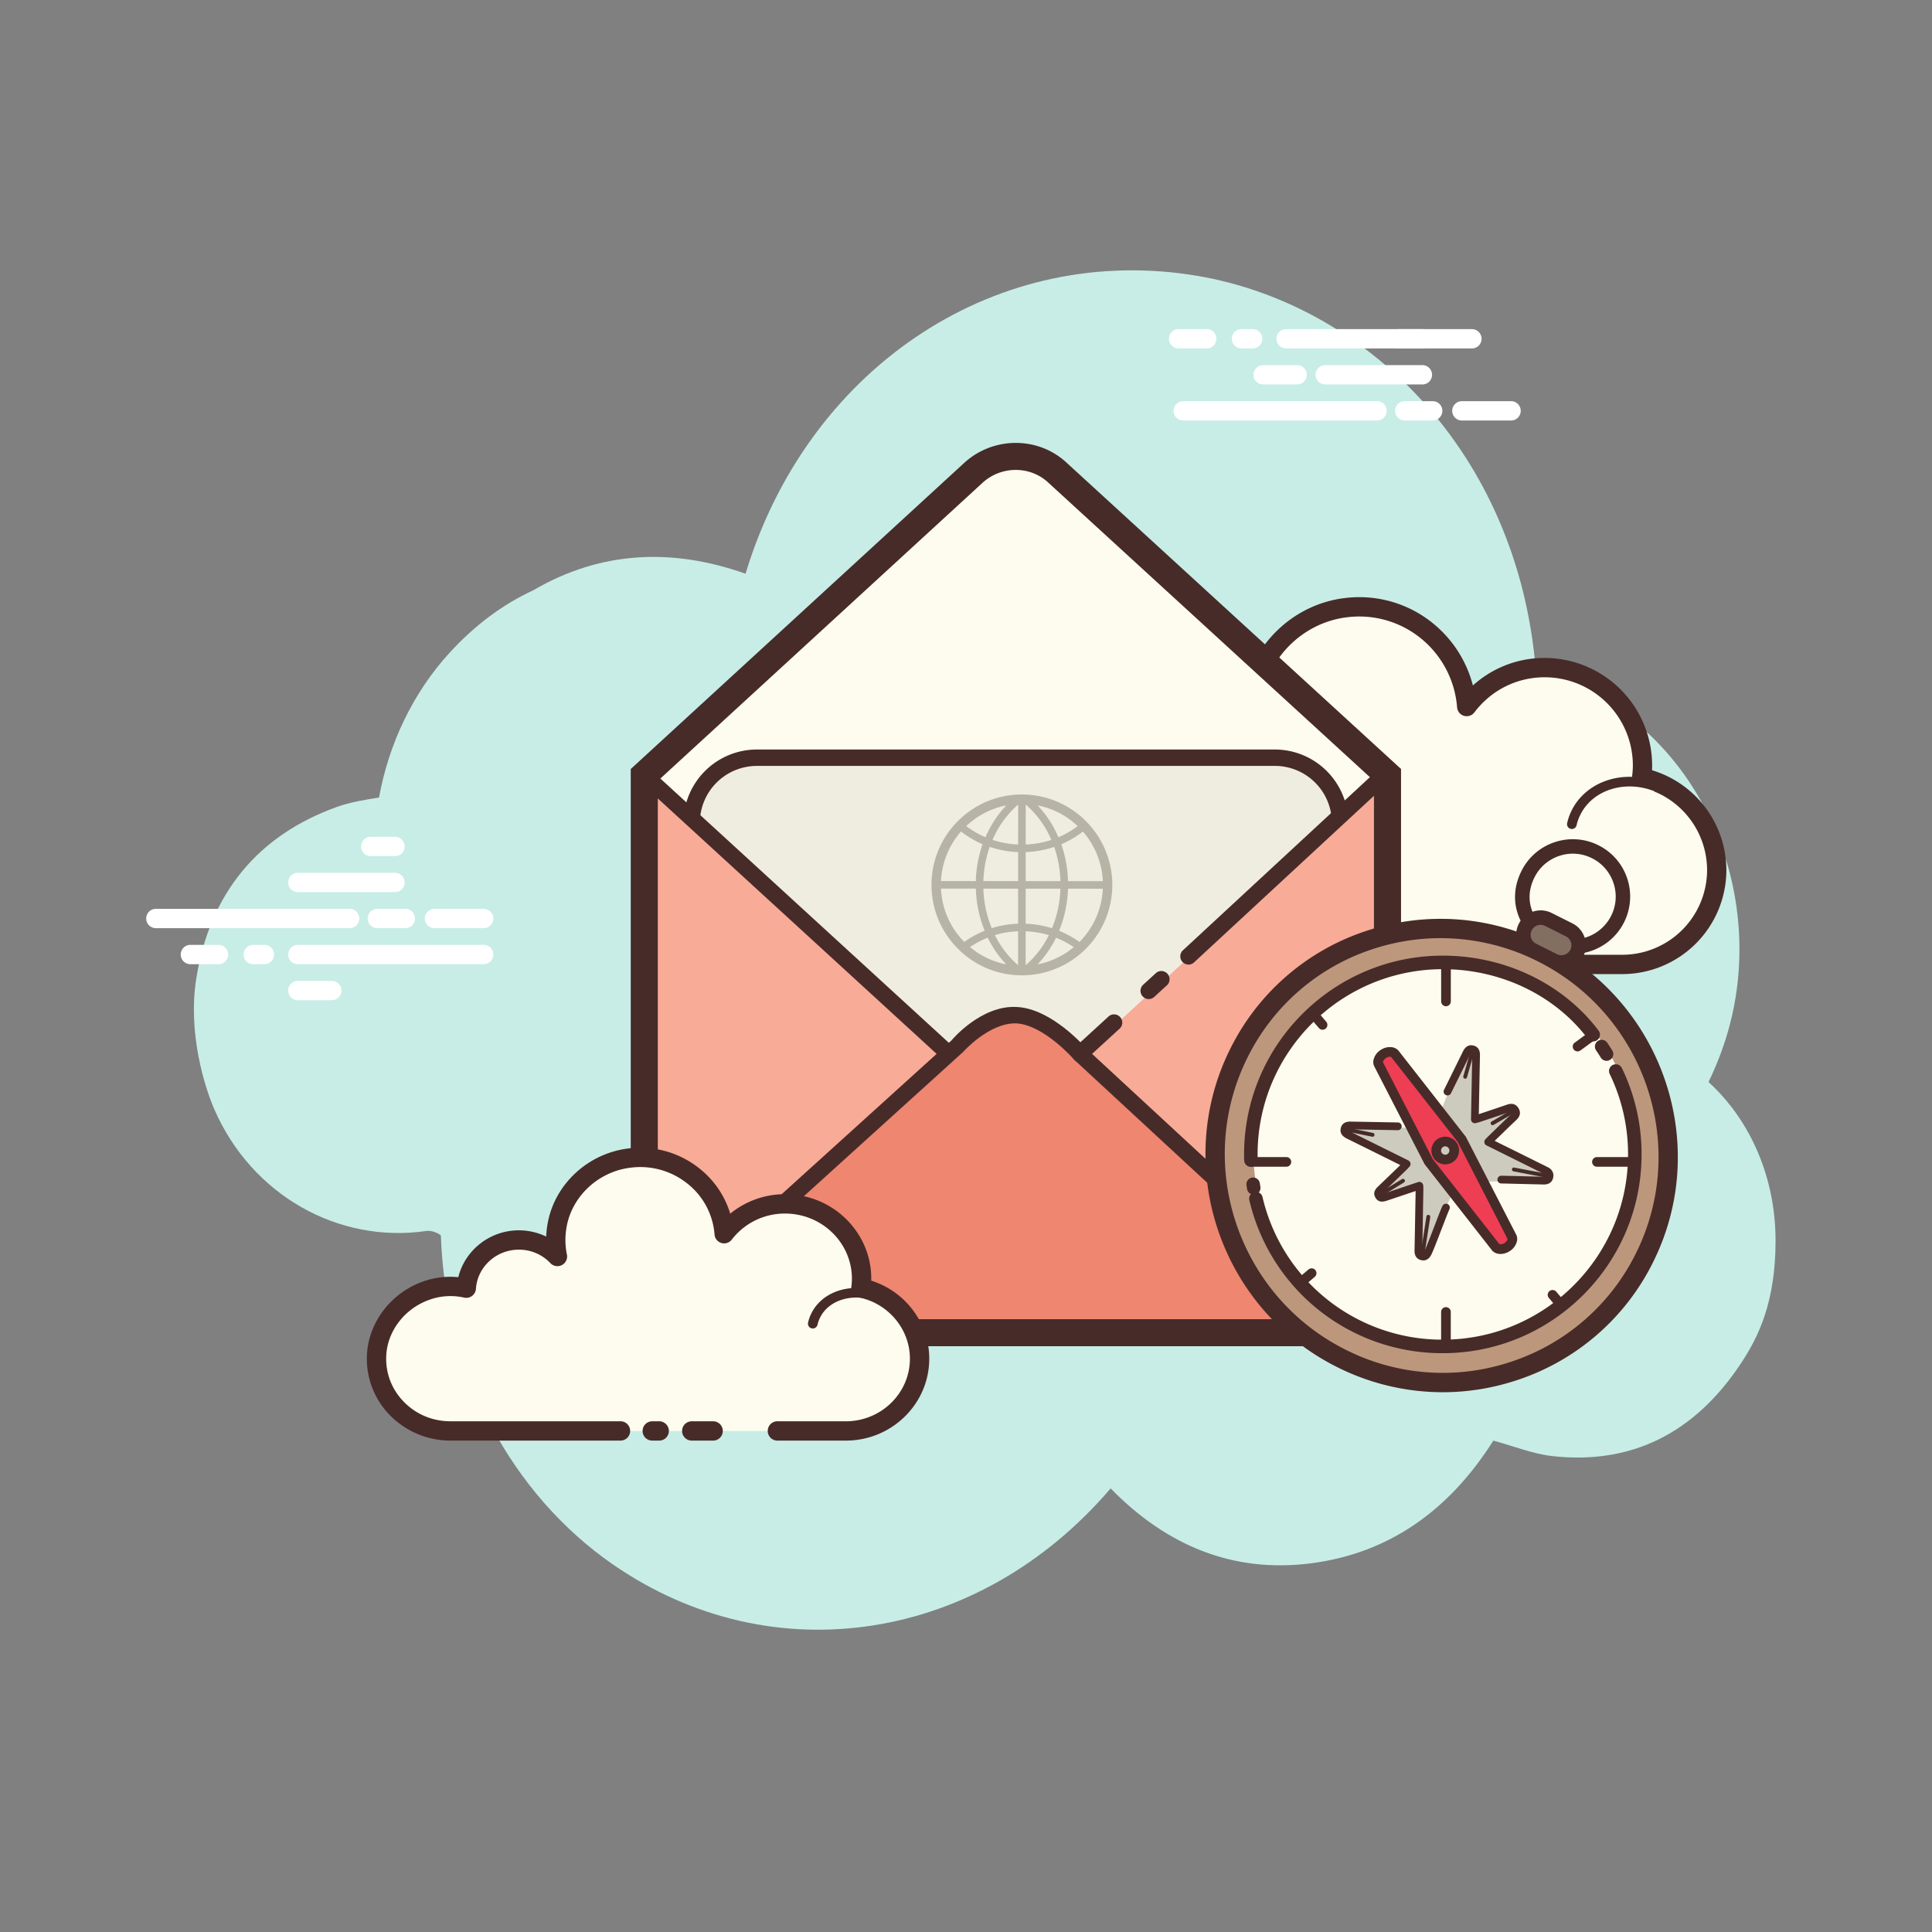 <svg fill="none" height="96" width="96" xmlns="http://www.w3.org/2000/svg"><rect width="100%" height="100%" fill="#808080" stroke="none"/><path d="M84.896 53.765c.288-.592.544-1.214.764-1.865 2.528-7.46-1.295-16.395-9.343-18.552-.87-10.93-8.55-18.426-17.224-19.705-9.927-1.464-19.021 4.842-22.047 14.865-3.647-1.292-7.2-1.135-10.55.823-1.52.703-2.91 1.74-4.157 3.104-1.83 2.002-3.021 4.53-3.506 7.195-.718.113-1.424.226-2.089.464-3.878 1.391-6.325 4.254-6.997 8.566-.417 2.686.426 5.364.896 6.446 1.858 4.277 6.165 6.7 10.542 6.06.218-.032.535.066.722.223.231 6.835 3.55 12.88 8.529 16.334 7.988 5.54 18.265 3.834 24.75-3.765 2.778 2.842 6.084 4.222 9.968 3.721 3.862-.498 6.861-2.63 9.049-6.095 1.01.272 1.969.664 2.96.772 3.88.424 7.03-1.118 9.342-4.608.885-1.335 1.722-3.066 1.722-6.1 0-3.124-1.24-5.973-3.33-7.883z" fill="#c7ede6"/><path d="M69.319 47.922H80.61a4.693 4.693 0 00.964-9.286c.025-.198.041-.399.041-.603a4.86 4.86 0 00-4.86-4.86 4.847 4.847 0 00-3.876 1.936 5.36 5.36 0 00-6.019-4.912c-2.284.28-4.172 2.045-4.593 4.307-.134.726-.12 1.43.014 2.09a3.333 3.333 0 00-2.453-1.074 3.35 3.35 0 00-3.34 3.13 4.499 4.499 0 00-2.61.18c-1.765.664-3.023 2.327-3.097 4.212a4.694 4.694 0 004.69 4.882h10.818" fill="#fdfcef"/><path d="M80.61 48.402H69.32a.48.48 0 010-.96h11.29a4.218 4.218 0 004.214-4.213 4.228 4.228 0 00-3.347-4.124.48.48 0 01-.378-.528c.02-.18.037-.36.037-.544a4.385 4.385 0 00-4.38-4.38c-1.38 0-2.655.636-3.494 1.745a.479.479 0 01-.86-.253 4.903 4.903 0 00-1.777-3.407 4.857 4.857 0 00-3.705-1.064c-2.079.254-3.797 1.865-4.18 3.917a4.956 4.956 0 00.013 1.907.48.48 0 01-.823.422 2.841 2.841 0 00-2.1-.92 2.877 2.877 0 00-2.862 2.682.478.478 0 01-.582.437 3.984 3.984 0 00-2.335.16c-1.602.601-2.723 2.12-2.787 3.78a4.183 4.183 0 001.173 3.09 4.176 4.176 0 003.037 1.293h10.815a.48.48 0 010 .96H55.47a5.131 5.131 0 01-3.73-1.587 5.132 5.132 0 01-1.44-3.793c.08-2.042 1.45-3.907 3.41-4.641a4.98 4.98 0 012.368-.288 3.841 3.841 0 013.749-3.054c.658 0 1.3.172 1.866.49 0-.371.034-.743.103-1.113.457-2.46 2.514-4.391 5.005-4.696a5.795 5.795 0 014.43 1.275 5.874 5.874 0 011.957 3.066 5.284 5.284 0 013.566-1.368 5.347 5.347 0 015.334 5.579 5.197 5.197 0 013.694 4.957 5.177 5.177 0 01-5.173 5.173z" fill="#472b29"/><path d="M66.599 37.585c-1.736-.115-3.23 1.084-3.337 2.677a2.66 2.66 0 00.024.582 2.041 2.041 0 00-1.4-.672c-1.042-.068-1.941.62-2.072 1.555a2.973 2.973 0 00-.59-.1c-1.52-.1-2.827.95-2.921 2.344" fill="#fdfcef"/><path d="M56.303 44.21h-.016a.238.238 0 01-.223-.256c.102-1.523 1.517-2.68 3.176-2.566.131.009.26.025.392.051.263-.928 1.203-1.573 2.27-1.505.409.027.79.154 1.117.367l.004-.053c.115-1.723 1.73-3.013 3.592-2.901a.238.238 0 01.223.255c-.007.131-.1.245-.255.224-1.599-.097-2.984.996-3.083 2.454-.011.179-.004.357.022.53a.24.24 0 01-.417.195 1.815 1.815 0 00-1.236-.592c-.909-.056-1.704.534-1.817 1.349a.248.248 0 01-.106.167.232.232 0 01-.195.031 2.824 2.824 0 00-.544-.092c-1.397-.102-2.58.86-2.666 2.12a.238.238 0 01-.238.222z" fill="#472b29"/><path d="M82.51 39.186c-1.63-.77-3.517-.225-4.213 1.216-.086.179-.15.364-.192.551" fill="#fdfcef"/><path d="M78.105 41.193a.24.24 0 01-.234-.293 2.73 2.73 0 01.211-.603c.752-1.556 2.784-2.152 4.532-1.327a.24.24 0 01-.205.435c-1.513-.713-3.257-.218-3.894 1.103a2.21 2.21 0 00-.176.499.24.24 0 01-.234.186z" fill="#472b29"/><path d="M17.373 46.12H7.745a.48.48 0 010-.96h9.628a.48.48 0 010 .96zm2.767 0h-1.388a.48.48 0 010-.96h1.389a.48.48 0 010 .96zm3.892 0h-2.444a.48.48 0 010-.96h2.444a.48.48 0 010 .96zm.001 1.79H14.8a.48.48 0 010-.96h9.232a.48.48 0 010 .96zm-10.895 0h-.556a.48.48 0 010-.96h.556a.48.48 0 010 .96zm-2.282 0H9.46a.48.48 0 010-.96h1.397a.48.48 0 010 .96zm8.77-3.58H14.8a.48.48 0 010-.96h4.826a.48.48 0 010 .96zm0-1.79H18.42a.48.48 0 010-.96h1.207a.48.48 0 010 .96zm-3.138 7.16h-1.689a.48.48 0 010-.96h1.689a.48.48 0 010 .96zm51.937-28.806h-9.63a.48.48 0 010-.96h9.63a.48.48 0 010 .96zm2.766 0h-1.389a.48.48 0 010-.96h1.388a.48.48 0 01.001.96zm3.892 0H72.64a.48.48 0 010-.96h2.444a.48.48 0 010 .96zm-1.945-3.58h-9.231a.48.48 0 010-.96h9.231a.48.48 0 010 .96zm-10.894 0h-.557a.48.48 0 010-.96h.557a.48.48 0 010 .96zm-2.282 0h-1.398a.48.48 0 010-.96h1.398a.48.48 0 010 .96zm10.716 1.789h-4.826a.48.48 0 010-.96h4.826a.48.48 0 010 .96z" fill="#fff"/><path d="M70.678 17.314H69.47a.48.48 0 010-.96h1.208a.48.48 0 010 .96zm-6.224 1.789h-1.689a.48.48 0 010-.96h1.689a.48.48 0 010 .96z" fill="#fff"/><path d="M52.546 23.488c-1.16-1.088-2.975-1.088-4.172 0l-16.36 15.019v24.631a3.081 3.081 0 003.083 3.084H65.86a3.081 3.081 0 003.084-3.084V38.507z" fill="#fdfcef"/><path d="M63.349 63.945h-25.74a3.25 3.25 0 01-3.24-3.241V40.89a3.25 3.25 0 013.24-3.24h25.74a3.25 3.25 0 013.24 3.24v19.812a3.25 3.25 0 01-3.24 3.242z" fill="#efeddf"/><path d="M63.35 64.353H37.608a3.653 3.653 0 01-3.649-3.65V40.892a3.653 3.653 0 013.649-3.649h25.74a3.653 3.653 0 013.648 3.65v19.812a3.651 3.651 0 01-3.648 3.649zM37.608 38.058a2.836 2.836 0 00-2.833 2.833v19.813a2.836 2.836 0 002.833 2.833h25.74a2.836 2.836 0 002.832-2.833V40.89a2.836 2.836 0 00-2.833-2.833z" fill="#472b29"/><path d="M53.853 52.364l-1.27-1.16c-1.161-1.09-2.975-1.09-4.172 0l-1.27 1.16-15.127-13.858v24.632c0 1.197.652 2.213 1.632 2.72.073.037.181.074.254.11h.037a.522.522 0 00.254.072c.036 0 .073 0 .073.037.073.036.145.036.218.036.036 0 .108 0 .145.037.036 0 .108 0 .145.036h31.415c.036 0 .108 0 .145-.036.036 0 .108 0 .145-.037.073 0 .145-.036.218-.036.036 0 .073 0 .073-.037.073-.036.145-.036.254-.073h.036c.073-.036.182-.073.255-.108a3.032 3.032 0 001.632-2.721V38.506z" fill="#f8ab97"/><path d="M32.6 65.54l14.953-13.542s1.383-1.63 2.952-1.556c1.568.074 3.158 1.922 3.158 1.922l14.485 13.402" fill="#ee8670"/><path d="M67.871 66.065L53.385 52.664c-.046-.05-1.529-1.748-2.9-1.814-1.339-.027-2.608 1.399-2.62 1.413l-14.992 13.58-.547-.605L47.28 51.697c.024-.035 1.48-1.765 3.245-1.66 1.724.08 3.38 1.98 3.448 2.061l14.455 13.368z" fill="#472b29"/><path d="M32.291 38.207l-.55.602 15.127 13.858.551-.602zm21.371 14.565a.41.41 0 01-.276-.71l1.711-1.566a.409.409 0 01.552.602l-1.71 1.567a.41.41 0 01-.277.107zm3.416-3.129a.41.41 0 01-.276-.71l.654-.599a.41.41 0 01.552.602l-.654.6a.406.406 0 01-.276.107zm1.975-1.713a.41.41 0 01-.278-.707l9.736-9.016a.408.408 0 01.556.599l-9.737 9.016a.405.405 0 01-.277.109z" fill="#472b29"/><path d="M65.86 66.894H35.097c-.548 0-1.09-.126-1.61-.373a1.746 1.746 0 01-.142-.061 3.027 3.027 0 01-.24-.143 3.653 3.653 0 01-1.668-2.36l-.026-.124a3.745 3.745 0 01-.07-.695V38.212l16.58-15.22c1.448-1.315 3.68-1.311 5.085.006L69.617 38.21v24.927c0 .238-.028.468-.07.692l-.021.112a3.678 3.678 0 01-1.55 2.3l-.119.073a3.045 3.045 0 01-.235.14 2.635 2.635 0 01-.19.083 3.66 3.66 0 01-1.572.356zm1.032-1.586l.408.557-.295-.604c.041-.021.083-.05.126-.077l.097-.06c.5-.336.85-.851.98-1.453.043-.228.063-.377.063-.533V38.802L52.092 23.984c-.902-.847-2.335-.843-3.265.001L32.686 38.802v24.336c0 .155.02.303.047.448.148.686.497 1.202 1 1.538l-.267.626.363-.565c.042.027.085.055.13.079l.106.044c.338.16.685.242 1.032.242H65.86c.347 0 .696-.082 1.032-.242z" fill="#472b29"/><path d="M38.628 71.103h3.399c2.025 0 3.668-1.607 3.668-3.59 0-1.73-1.25-3.172-2.914-3.513.02-.152.033-.304.033-.46 0-2.054-1.701-3.719-3.8-3.719a3.815 3.815 0 00-3.028 1.482c-.177-2.286-2.263-4.05-4.704-3.757-1.784.214-3.261 1.564-3.59 3.294a4.08 4.08 0 00.011 1.598 2.637 2.637 0 00-1.918-.822c-1.388 0-2.522 1.058-2.611 2.395a3.595 3.595 0 00-2.038.137c-1.38.507-2.364 1.779-2.421 3.222-.082 2.047 1.59 3.733 3.665 3.733h8.456zm-6.219 0h.346z" fill="#fdfcef"/><path d="M42.026 71.583h-3.398a.48.48 0 010-.96h3.398c1.758 0 3.187-1.395 3.187-3.11 0-1.462-1.063-2.742-2.53-3.043a.48.48 0 01-.38-.528c.016-.133.028-.266.028-.403 0-1.785-1.49-3.238-3.32-3.238a3.322 3.322 0 00-2.649 1.294.478.478 0 01-.857-.256 3.568 3.568 0 00-1.315-2.5 3.745 3.745 0 00-2.853-.818c-1.58.19-2.887 1.385-3.176 2.907-.09.476-.087.95.009 1.412a.481.481 0 01-.819.427 2.142 2.142 0 00-1.57-.672c-1.122 0-2.06.856-2.132 1.947a.482.482 0 01-.58.437 3.081 3.081 0 00-1.771.12c-1.212.444-2.06 1.565-2.107 2.789-.034.84.27 1.64.859 2.25.61.635 1.436.984 2.327.984h8.455a.48.48 0 010 .96h-8.454a4.202 4.202 0 01-3.02-1.278 4.001 4.001 0 01-1.126-2.954c.065-1.608 1.164-3.076 2.736-3.653a4.028 4.028 0 011.805-.235c.332-1.34 1.564-2.328 3.01-2.328.473 0 .938.109 1.357.31.01-.23.035-.463.08-.695.365-1.93 2.012-3.443 4.003-3.682a4.71 4.71 0 013.577 1.03 4.54 4.54 0 011.485 2.209 4.287 4.287 0 012.729-.967c2.36 0 4.279 1.883 4.279 4.198l-.002.098c1.694.533 2.883 2.1 2.883 3.877 0 2.245-1.861 4.071-4.148 4.071zm-9.271 0h-.345a.48.48 0 010-.96h.345a.48.48 0 010 .96z" fill="#472b29"/><path d="M40.387 66.012a.24.24 0 01-.234-.293c.035-.159.09-.313.164-.46.579-1.174 2.182-1.606 3.572-.965a.239.239 0 01.117.319.24.24 0 01-.318.117c-1.156-.534-2.476-.202-2.94.743a1.534 1.534 0 00-.126.352.242.242 0 01-.235.187zm-4.952 5.571h-1.062a.48.48 0 010-.96h1.062a.48.48 0 010 .96z" fill="#472b29"/><path d="M50.78 39.478h-.002a4.458 4.458 0 00-3.173 1.315 4.465 4.465 0 00-1.319 3.175c0 1.198.467 2.326 1.315 3.176a4.462 4.462 0 003.175 1.319h.003a4.497 4.497 0 004.492-4.49 4.497 4.497 0 00-4.49-4.495zm1.494 6.644a4.958 4.958 0 00-1.31-.222l.001-1.743 1.726.001a5.58 5.58 0 01-.417 1.964zm.201.472c.3.12.596.277.88.469a4.02 4.02 0 01-1.802.858c.368-.385.678-.83.922-1.327zm-1.509-2.812l.001-1.441a5.01 5.01 0 001.415-.259c.186.533.291 1.104.31 1.702zm1.626-2.177a5.303 5.303 0 00-1.035-1.586 4 4 0 011.992 1.03 4.58 4.58 0 01-.957.556zm1.047 5.2a4.968 4.968 0 00-1.013-.555 5.97 5.97 0 00.442-2.093l1.731.003a4.01 4.01 0 01-1.16 2.645zm-.905-4.853c.376-.16.737-.373 1.075-.632a4.03 4.03 0 01.991 2.464l-1.731-.001a6.011 6.011 0 00-.335-1.831zm-1.767.012l.001-1.987a4.844 4.844 0 011.273 1.757c-.41.136-.838.214-1.274.23zm-.002 4.312c.404.017.793.08 1.154.189a4.79 4.79 0 01-1.155 1.497zm-1.886.317c.243.496.552.941.921 1.327a4.016 4.016 0 01-1.801-.86c.28-.19.576-.348.88-.467zm-.59-2.437c.022.732.17 1.435.438 2.093-.348.138-.69.324-1.014.553a4.014 4.014 0 01-1.156-2.648zm2.1 1.743a4.999 4.999 0 00-1.31.221 5.608 5.608 0 01-.416-1.964l1.726.001zm-1.622-4.296a4.638 4.638 0 01-.956-.556 4.005 4.005 0 011.993-1.028c-.43.45-.78.982-1.037 1.584zm.21.478c.456.154.93.241 1.414.26l-.001 1.44h-1.726c.02-.6.126-1.17.313-1.7zm1.414-.117a4.659 4.659 0 01-1.273-.23 4.875 4.875 0 011.275-1.757zm-2.839-.647c.34.26.7.474 1.072.633a6.05 6.05 0 00-.336 1.83l-1.732-.001a4.031 4.031 0 01.996-2.462zm2.837 4.959l-.001 1.685a4.8 4.8 0 01-1.153-1.497 4.53 4.53 0 011.154-.188z" fill="#b7b4a5"/><path d="M66.62 67.481c-5.567-2.807-7.832-9.588-5.062-15.147 2.77-5.559 9.528-7.79 15.094-4.983 5.566 2.807 7.832 9.589 5.061 15.148-2.77 5.56-9.528 7.79-15.094 4.982z" fill="#bd977c"/><path d="M71.69 69.179a11.71 11.71 0 01-5.287-1.268c-5.792-2.92-8.159-10.004-5.275-15.79a11.571 11.571 0 016.758-5.863c2.98-.99 6.168-.752 8.981.666 5.792 2.921 8.159 10.004 5.275 15.79a11.574 11.574 0 01-6.758 5.863c-1.21.402-2.454.602-3.695.602zm-.108-22.563c-1.14 0-2.282.182-3.394.552a10.623 10.623 0 00-6.2 5.38c-2.65 5.313-.474 11.82 4.848 14.504a10.703 10.703 0 008.248.613 10.625 10.625 0 006.2-5.38c2.649-5.314.474-11.82-4.849-14.505a10.756 10.756 0 00-4.853-1.164z" fill="#472b29"/><path d="M77.204 47.732l-1.034-.518a.857.857 0 01-.38-1.147.857.857 0 011.146-.381l1.034.518c.42.21.592.727.381 1.147a.857.857 0 01-1.147.381z" fill="#836f61"/><path d="M77.584 48.182c-.182 0-.367-.04-.541-.127l-1.033-.519a1.207 1.207 0 01-.608-.703 1.208 1.208 0 01.768-1.534c.308-.102.637-.08.928.065l1.033.518c.29.145.505.396.608.704a1.21 1.21 0 01-1.155 1.597zm-.22-.771a.498.498 0 00.665-.22.495.495 0 00-.222-.664l-1.033-.519a.49.49 0 00-.377-.026.492.492 0 00-.066.91z" fill="#472b29"/><path d="M71.797 66.746a9.517 9.517 0 100-19.035 9.517 9.517 0 000 19.035z" fill="#fdfcee"/><path d="M78.52 47.374a.36.36 0 01-.053-.715 2.138 2.138 0 001.59-1.153 2.115 2.115 0 00.117-1.626 2.12 2.12 0 00-1.067-1.234 2.109 2.109 0 00-1.627-.117 2.12 2.12 0 00-1.233 1.068c-.332.661-.322 1.357.025 1.959a.36.36 0 11-.623.36c-.474-.819-.49-1.757-.046-2.642a2.83 2.83 0 011.65-1.427 2.836 2.836 0 012.177.156c.68.342 1.187.927 1.427 1.65a2.853 2.853 0 01-2.284 3.718.467.467 0 01-.052.003z" fill="#472b29"/><path d="M76.593 58.664c.134.003.254-.021.292-.174.037-.15-.026-.255-.164-.32-.031-.014-.06-.031-.092-.046l-2.784-1.379c.059-.061.105-.111.154-.158.369-.357.734-.716 1.108-1.067.115-.108.174-.207.078-.359-.09-.144-.204-.134-.341-.086-.485.167-.972.328-1.458.49-.06.02-.122.036-.2.058l.061-3.186c.003-.135-.022-.255-.172-.295-.16-.043-.242.054-.305.183-.314.64-1.52 3.773-1.52 3.773s-3.443-.16-4.216-.175c-.146-.003-.286.004-.326.182-.038.164.069.239.198.294.032.014.062.033.093.048l2.799 1.388c-.05.056-.09.103-.133.145-.384.371-.766.743-1.152 1.111-.095.091-.183.18-.103.32.087.155.216.11.345.066.551-.186 1.102-.37 1.674-.56.003.07.007.123.006.177a1610.2 1610.2 0 01-.054 3.029c-.003.142.016.269.18.307.161.039.237-.064.299-.193.17-.355 1.538-3.48 1.538-3.48s3.683-.103 4.195-.093z" fill="#cdcbbd"/><path d="M70.726 62.629a.505.505 0 01-.11-.014c-.337-.08-.33-.395-.328-.498.02-.979.036-1.958.054-2.936l-1.425.478c-.124.04-.41.139-.574-.153-.155-.274.043-.463.138-.554.313-.3.625-.6.937-.902l.163-.159-2.567-1.272c-.003 0-.041-.022-.043-.023-.361-.158-.385-.375-.35-.534.077-.338.395-.334.518-.33l2.32.042a.192.192 0 01-.005.385h-.004l-2.319-.043a.375.375 0 00-.13.01c-.008.046.006.065.082.098.025.01.049.024.073.037l2.827 1.403a.193.193 0 01.056.302l-.049.054a1.54 1.54 0 01-.092.099l-.215.208c-.312.303-.624.605-.938.904a.445.445 0 00-.078.086c.03.015.086-.007.121-.018l1.678-.562a.182.182 0 01.17.024c.05.035.08.09.084.15l.002.063c.002.045.005.086.004.125-.018 1.019-.035 2.024-.055 3.029-.002.086.008.106.011.11.047.009.066-.005.103-.082.087-.18.3-.735.487-1.223.183-.476.34-.886.404-1.014a.193.193 0 01.257-.088.191.191 0 01.088.257c-.055.113-.224.555-.389.982-.2.52-.407 1.057-.5 1.252-.098.203-.235.307-.406.307zm5.984-3.773h-.02l-.96-.023c-.423-.01-.858-.022-1.133-.027a.192.192 0 01.004-.385h.004c.274.005.71.016 1.134.027.366.01.722.018.96.023.082.007.094-.009.096-.01.016-.058.021-.082-.053-.118l-.058-.028-2.822-1.4a.193.193 0 01-.053-.305l.05-.052c.04-.04.073-.076.108-.11l.233-.227c.291-.282.581-.565.877-.842.059-.056.064-.077.064-.079l-.041-.066c0-.001-.014-.006-.094.021-.38.132-.763.26-1.144.386l-.314.105c-.044.015-.09.027-.139.04l-.07.02a.186.186 0 01-.17-.033.194.194 0 01-.075-.155l.06-3.186c.002-.08-.01-.1-.011-.1-.042-.01-.064 0-.1.076-.314.64-.629 1.278-.945 1.917a.194.194 0 01-.258.086.192.192 0 01-.088-.257c.316-.637.631-1.277.945-1.916.154-.312.376-.324.528-.283.213.057.319.22.313.484l-.057 2.924.258-.087c.38-.127.761-.254 1.14-.385.096-.032.383-.13.569.166.195.311-.034.528-.109.6-.295.278-.583.56-.873.84l-.197.192 2.547 1.262a2.13 2.13 0 01.09.046c.223.105.324.308.266.54-.036.146-.145.32-.462.32z" fill="#472b29"/><path d="M69.329 52.39c-.1-.154-.362-.163-.586-.021-.224.143-.325.386-.227.54l2.462 4.794 3.32 4.244c.1.154.362.163.586.021.224-.143.325-.386.227-.54l-2.462-4.794zm2.726 5.156a.447.447 0 11-.482-.754.447.447 0 01.482.754z" fill="#ee3e54"/><g fill="#472b29"><path d="M74.56 62.31a.607.607 0 01-.14-.016.504.504 0 01-.324-.218l-3.307-4.226-2.486-4.832a.49.49 0 01-.051-.365.801.801 0 01.361-.486.807.807 0 01.593-.125c.134.03.246.102.317.206l3.314 4.238 2.486 4.831a.49.49 0 01.052.365.802.802 0 01-.362.487.831.831 0 01-.452.14zm-5.493-9.802a.37.37 0 00-.194.064c-.128.081-.16.187-.153.209l2.472 4.812 3.297 4.207c.027.032.138.047.265-.033.128-.082.16-.188.153-.21l-2.472-4.812-3.296-4.207c-.004-.006-.01-.011-.013-.017-.007-.007-.029-.013-.059-.013zm2.747 5.348a.687.687 0 11-.002-1.374.687.687 0 01.002 1.374zm0-.895a.208.208 0 10.112.383.209.209 0 00-.113-.383z"/><path d="M62.158 57.983a.336.336 0 01-.336-.323c-.005-.12-.005-.175-.005-.298 0-5.445 4.43-9.877 9.876-9.877 3.077 0 5.965 1.386 7.726 3.707a.336.336 0 11-.534.406c-1.636-2.154-4.324-3.44-7.191-3.44-5.075 0-9.205 4.128-9.205 9.203 0 .111 0 .16.005.27a.336.336 0 01-.321.35c-.006.002-.011.002-.015.002zm.14 1.378a.336.336 0 01-.332-.279l-.032-.2a.336.336 0 01.663-.104l.03.19a.335.335 0 01-.33.394z"/><path d="M71.693 67.239a9.836 9.836 0 01-9.614-7.603.336.336 0 01.655-.154 9.164 9.164 0 008.959 7.085c5.074 0 9.204-4.13 9.204-9.204a9.12 9.12 0 00-.912-3.998.336.336 0 11.606-.292 9.785 9.785 0 01.978 4.29c0 5.445-4.43 9.876-9.876 9.876zm8.136-14.527a.336.336 0 01-.286-.16 10.49 10.49 0 00-.234-.36.336.336 0 01.555-.379c.086.127.17.256.25.386a.334.334 0 01-.109.462.331.331 0 01-.176.051zm-7.979-2.713a.24.24 0 01-.24-.24v-1.715a.24.24 0 01.48 0v1.715a.24.24 0 01-.24.24z"/><path d="M71.848 67.147a.24.24 0 01-.24-.24v-1.715a.24.24 0 01.48 0v1.715a.24.24 0 01-.24.24zm9.219-9.173h-1.715a.24.24 0 010-.48h1.715a.24.24 0 010 .48zm-17.147 0h-1.715a.24.24 0 010-.48h1.714a.24.24 0 010 .48zm6.762 4.465l-.015-.001a.095.095 0 01-.08-.11l.291-1.879c.008-.051.048-.094.11-.08a.095.095 0 01.08.11l-.292 1.879a.095.095 0 01-.094.08zm6.274-3.903c-.005 0-.012 0-.018-.002l-1.733-.33a.096.096 0 01-.076-.112c.011-.051.06-.089.112-.076l1.733.329c.053.01.086.06.077.112a.098.098 0 01-.095.079zm-8.384.929a.096.096 0 01-.082-.046.096.096 0 01.032-.132l1.142-.697a.097.097 0 01.132.032.096.096 0 01-.032.132l-1.142.697a.094.094 0 01-.05.014zm5.596-3.557a.096.096 0 01-.049-.18l1.118-.652a.096.096 0 01.098.166l-1.118.652a.1.1 0 01-.049.014zm-5.965.575a.126.126 0 01-.02-.001l-1.395-.285a.095.095 0 01-.075-.113c.01-.052.067-.082.113-.075l1.395.284a.095.095 0 01.075.114.095.095 0 01-.093.077zm4.6-2.884a.095.095 0 01-.091-.123l.373-1.306a.097.097 0 01.119-.067c.05.015.08.067.065.12l-.374 1.306a.095.095 0 01-.092.07zm5.585-1.356a.24.24 0 01-.141-.434l.78-.57a.24.24 0 11.283.388l-.78.57a.243.243 0 01-.142.046zM64.595 63.995a.24.24 0 01-.156-.423l.578-.492c.1-.085.252-.074.339.027s.074.252-.027.339l-.577.491a.24.24 0 01-.157.058zm12.961 1.066a.24.24 0 01-.182-.084l-.411-.481a.24.24 0 01.366-.312l.41.48a.24.24 0 01-.183.397zm-11.84-13.895a.24.24 0 01-.182-.084l-.394-.463a.24.24 0 01.366-.312l.394.463a.24.24 0 01-.184.396z"/></g></svg>